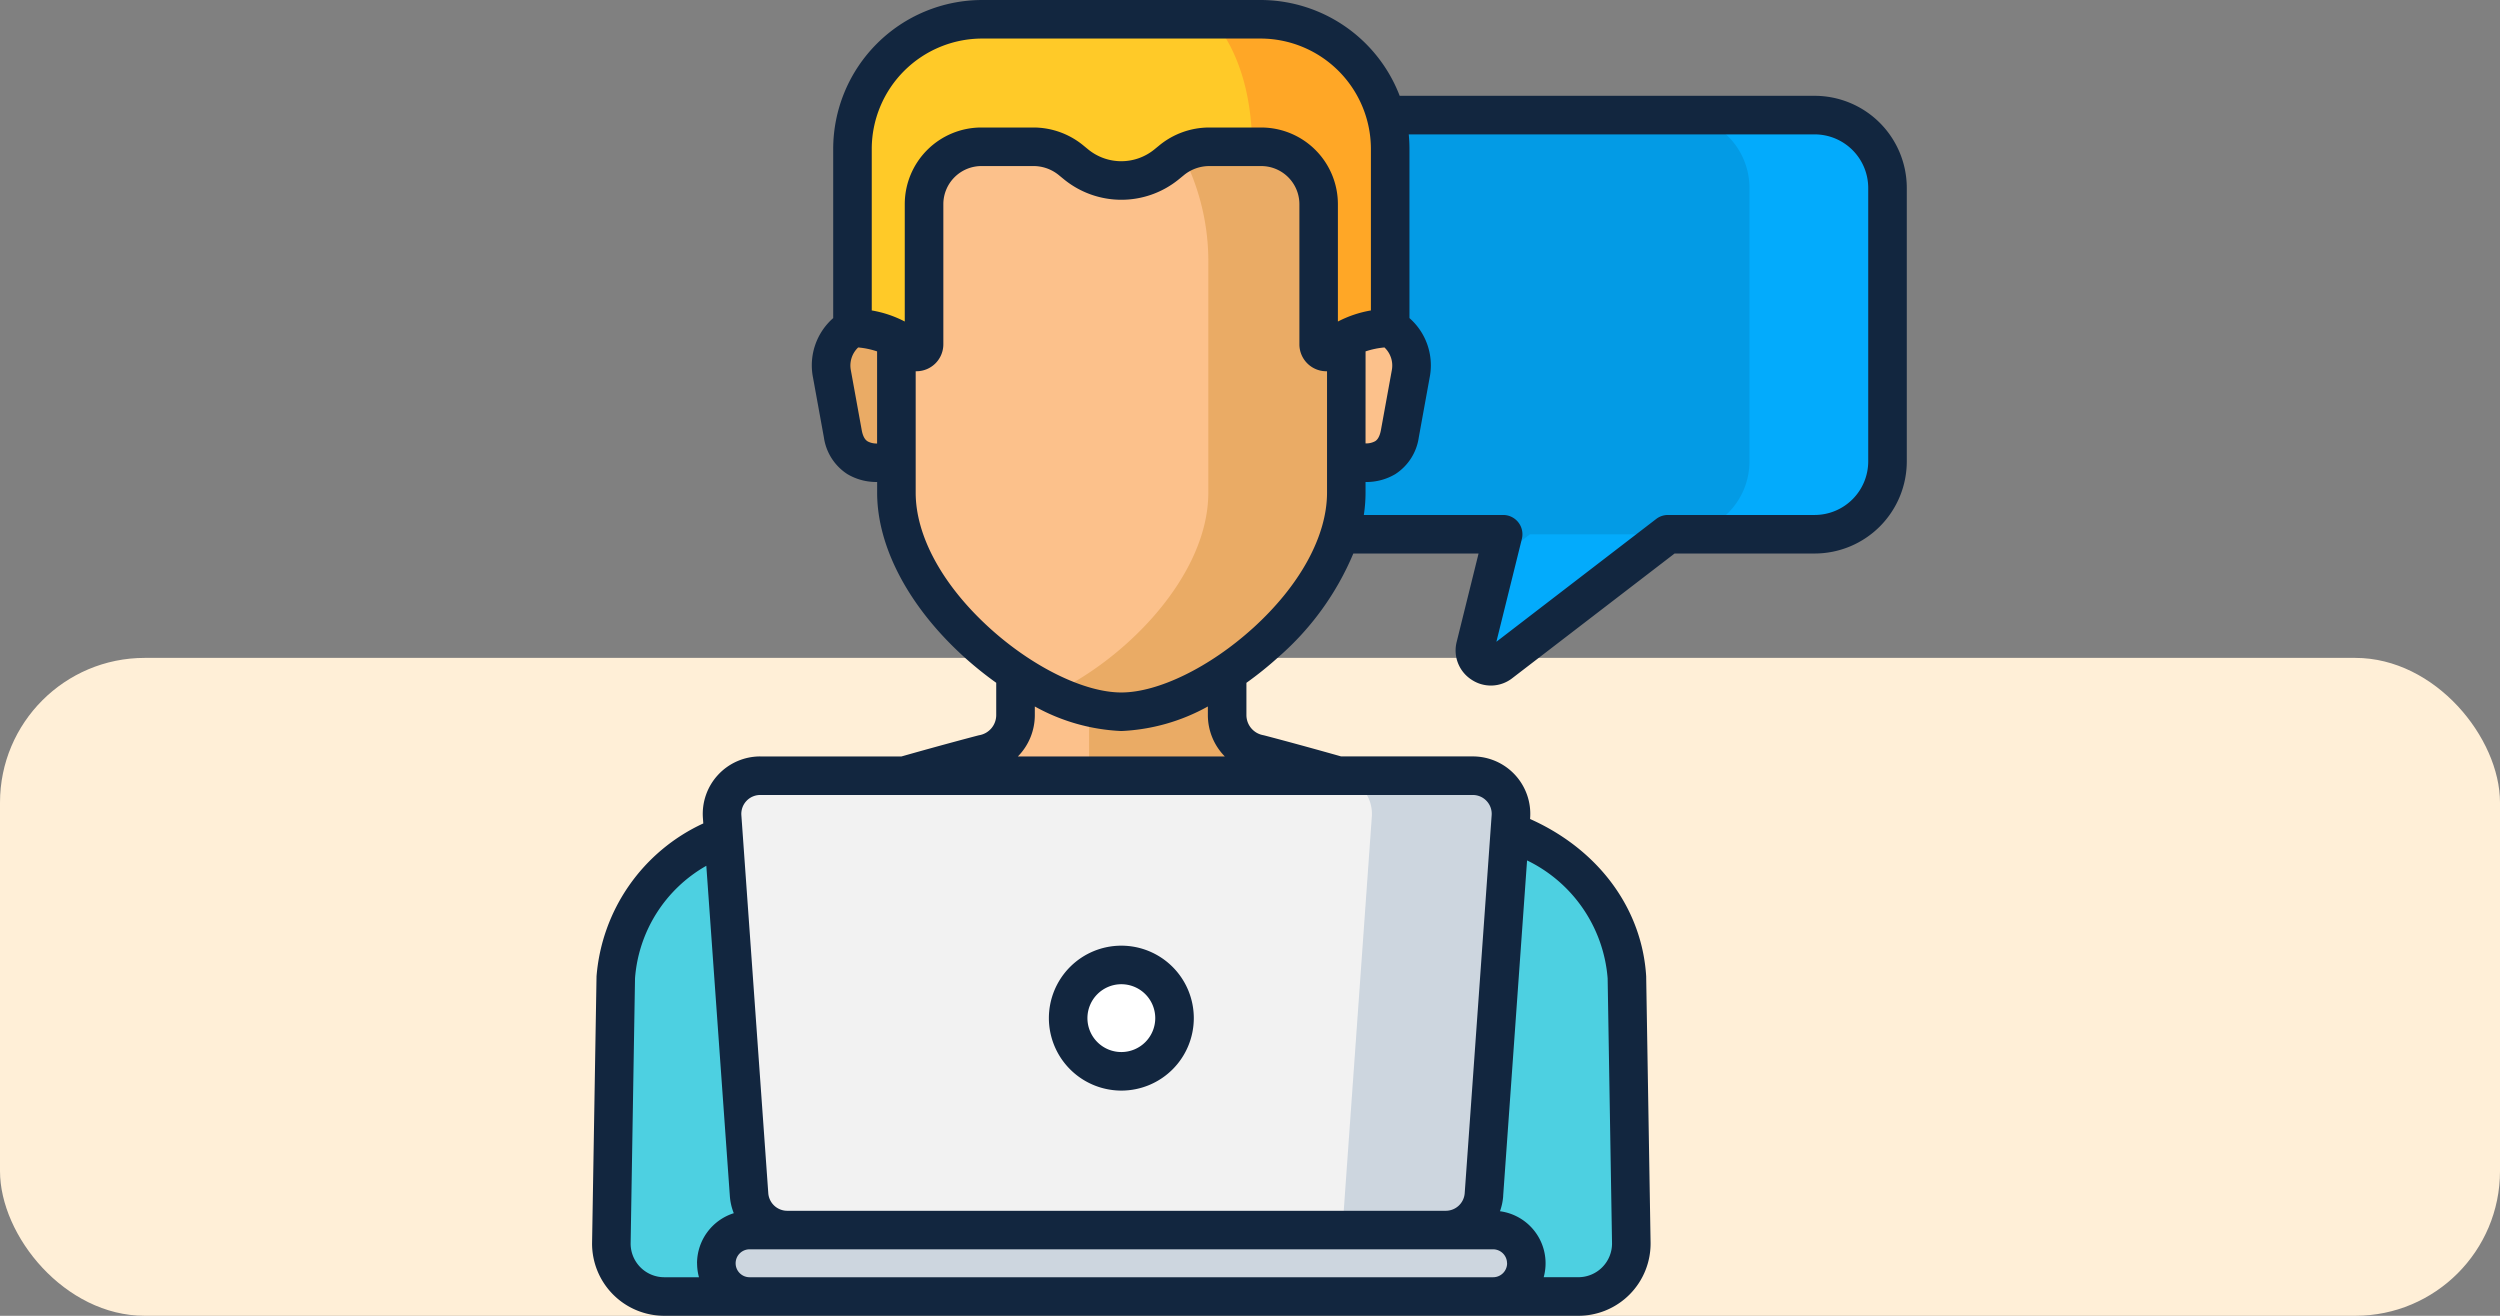 <svg xmlns="http://www.w3.org/2000/svg" width="190" height="100" viewBox="0 0 190 100">
  <rect x="0" y="0" width="190" height="100" fill="#808080" stroke="none"/>
  <g id="t1-ic6" transform="translate(-180 -1906)">
    <rect id="Rectangle_5636" data-name="Rectangle 5636" width="190" height="50" rx="11" transform="translate(180 1956)" fill="#ffefd7"/>
    <g id="Group_59698" data-name="Group 59698" transform="translate(3642.568 11311)">
      <path id="Path_103948" data-name="Path 103948" d="M301.538,44.789H264.792a5.535,5.535,0,0,0-5.534,5.534V71.109a5.535,5.535,0,0,0,5.534,5.534h13.071l-2.113,8.527a1.209,1.209,0,0,0,1.911,1.25l12.728-9.777h11.149a5.534,5.534,0,0,0,5.534-5.534V50.323a5.535,5.535,0,0,0-5.535-5.534Zm0,0" transform="translate(-3626.19 -9441.041)" fill="#039be5"/>
      <path id="Path_103949" data-name="Path 103949" d="M345.179,209.814l-1.633,6.6a1.21,1.21,0,0,0,1.911,1.25l12.728-9.777H347.694Zm0,0" transform="translate(-3693.985 -9572.28)" fill="#03abfc"/>
      <path id="Path_103950" data-name="Path 103950" d="M432.51,44.789H422.019a5.534,5.534,0,0,1,5.534,5.534V71.109a5.534,5.534,0,0,1-5.534,5.534H432.51a5.534,5.534,0,0,0,5.534-5.534V50.323A5.534,5.534,0,0,0,432.51,44.789Zm0,0" transform="translate(-3757.162 -9441.041)" fill="#03abfc"/>
      <path id="Path_103951" data-name="Path 103951" d="M84.683,263.378c-.275-4.7-3.257-8.524-7.694-10.6-5.431-2.543-20.222-6.39-20.222-6.39a3.017,3.017,0,0,1-2.467-2.966v-8.455H38.22v8.455a3.017,3.017,0,0,1-2.466,2.966s-14.791,3.848-20.223,6.39c-4.437,2.078-7.419,5.905-7.694,10.6L7.5,283.535a4.024,4.024,0,0,0,4.024,4.073H80.993a4.025,4.025,0,0,0,4.025-4.073Zm0,0" transform="translate(-3423.606 -9594.073)" fill="#fcc18b"/>
      <path id="Path_103952" data-name="Path 103952" d="M234.265,263.378c-.275-4.7-3.257-8.524-7.694-10.6-5.431-2.543-20.222-6.39-20.222-6.39a3.017,3.017,0,0,1-2.467-2.966v-8.455H193.391V248.49a3.016,3.016,0,0,0,2.466,2.966s14.792,3.848,20.223,6.391c4.437,2.077,7.419,5.905,7.694,10.6l.317,19.16h6.483a4.025,4.025,0,0,0,4.025-4.073Zm0,0" transform="translate(-3573.188 -9594.073)" fill="#eaab65"/>
      <path id="Path_103953" data-name="Path 103953" d="M98.415,125.367H96.3a3.261,3.261,0,0,0-3.214,3.928l.829,4.565c.643,3.383,4.5,1.837,4.5,1.837Zm0,0" transform="translate(-3492.432 -9505.882)" fill="#eaab65"/>
      <path id="Path_103954" data-name="Path 103954" d="M291.271,125.367h2.111a3.261,3.261,0,0,1,3.213,3.928l-.829,4.565c-.643,3.383-4.5,1.837-4.5,1.837Zm0,0" transform="translate(-3651.947 -9505.882)" fill="#fcc18b"/>
      <path id="Path_103955" data-name="Path 103955" d="M147.194,16.71a16.625,16.625,0,0,0-23.4,0,17.7,17.7,0,0,0-5.4,13.007l0,17.3c0,8.179,10.63,16.648,17.094,16.648s17.094-8.469,17.094-16.648l0-17.3a17.7,17.7,0,0,0-5.4-13.007Zm0,0" transform="translate(-3512.84 -9414.571)" fill="#fcc18b"/>
      <path id="Path_103956" data-name="Path 103956" d="M196.029,16.71a17.268,17.268,0,0,0-11.7-4.815,16.794,16.794,0,0,0-5.246.891,18.176,18.176,0,0,1,6.455,3.924,17.7,17.7,0,0,1,5.4,13.007l0,17.3c0,6.188-6.086,12.543-11.848,15.269a12.717,12.717,0,0,0,5.245,1.379c6.464,0,17.094-8.469,17.094-16.648l0-17.3a17.7,17.7,0,0,0-5.4-13.007Zm0,0" transform="translate(-3561.674 -9414.571)" fill="#eaab65"/>
      <path id="Path_103957" data-name="Path 103957" d="M132.332,7.5H111.177a9.856,9.856,0,0,0-9.856,9.856v13.6a6.8,6.8,0,0,1,4.458,1.664.577.577,0,0,0,.98-.414V21.547a4.356,4.356,0,0,1,4.356-4.356h3.959a4.5,4.5,0,0,1,2.848,1.016l.388.317a5.441,5.441,0,0,0,6.887,0l.388-.317a4.5,4.5,0,0,1,2.848-1.016h3.958a4.357,4.357,0,0,1,4.357,4.356V32.206a.577.577,0,0,0,.98.414,6.8,6.8,0,0,1,4.458-1.665v-13.6A9.856,9.856,0,0,0,132.332,7.5Zm0,0" transform="translate(-3499.101 -9411.035)" fill="#ffca28"/>
      <path id="Path_103958" data-name="Path 103958" d="M245.023,7.5h-3.659c1.841,2.168,3,5.423,3.025,9.691h.7a4.356,4.356,0,0,1,4.356,4.356V32.206a.577.577,0,0,0,.98.414,6.8,6.8,0,0,1,4.458-1.665v-13.6A9.856,9.856,0,0,0,245.023,7.5Zm0,0" transform="translate(-3611.791 -9411.035)" fill="#ffa726"/>
      <path id="Path_103959" data-name="Path 103959" d="M76.989,306.593a119.583,119.583,0,0,0-14.231-4.749l-1.025.389a43.687,43.687,0,0,1-30.946,0l-1.025-.389a119.584,119.584,0,0,0-14.231,4.749c-4.437,2.078-7.419,5.905-7.694,10.6L7.5,337.352a4.024,4.024,0,0,0,4.024,4.073H80.993a4.025,4.025,0,0,0,4.025-4.073l-.334-20.158c-.275-4.7-3.257-8.524-7.694-10.6Zm0,0" transform="translate(-3423.606 -9647.89)" fill="#4dd0e1"/>
      <path id="Path_103960" data-name="Path 103960" d="M105.576,336.374H55.516a2.9,2.9,0,0,1-2.895-2.7l-2.047-28.725a2.9,2.9,0,0,1,2.895-3.109h54.154a2.9,2.9,0,0,1,2.895,3.109l-2.048,28.725a2.9,2.9,0,0,1-2.895,2.7Zm0,0" transform="translate(-3458.259 -9647.89)" fill="#f2f2f2"/>
      <path id="Path_103961" data-name="Path 103961" d="M299.154,301.844H288.586a2.9,2.9,0,0,1,2.895,3.109l-2.239,31.421h7.865a2.9,2.9,0,0,0,2.895-2.7l2.048-28.725a2.9,2.9,0,0,0-2.895-3.109Zm0,0" transform="translate(-3649.79 -9647.89)" fill="#cdd6df"/>
      <path id="Path_103962" data-name="Path 103962" d="M107.386,483.688H50.881a2.526,2.526,0,0,1,0-5.051h56.506a2.526,2.526,0,0,1,0,5.051Zm0,0" transform="translate(-3456.48 -9790.152)" fill="#cdd6df"/>
      <path id="Path_103963" data-name="Path 103963" d="M193.327,379.519a4.042,4.042,0,1,1-4.042-4.042A4.042,4.042,0,0,1,193.327,379.519Zm0,0" transform="translate(-3566.631 -9707.141)" fill="#fff"/>
      <path id="Path_103967" data-name="Path 103967" d="M92.918,7.283H61.378A11.341,11.341,0,0,0,50.8,0H29.646A11.334,11.334,0,0,0,18.325,11.321V24.175a4.777,4.777,0,0,0-1.538,4.5l.832,4.576a3.985,3.985,0,0,0,1.781,2.78,4.306,4.306,0,0,0,2.265.6v.813c0,4.126,2.407,8.673,6.6,12.476a26.963,26.963,0,0,0,2.45,1.972v2.454a1.552,1.552,0,0,1-1.269,1.526c-.034.006-.068.014-.1.022s-2.54.662-5.827,1.595H12.779a4.366,4.366,0,0,0-4.356,4.678l.029.414A14.024,14.024,0,0,0,.337,74.219l0,.062L0,94.444A5.488,5.488,0,0,0,5.49,100H74.957a5.489,5.489,0,0,0,5.489-5.562l-.333-20.158c0-.021,0-.041,0-.062-.3-5.051-3.487-9.478-8.536-11.842-.092-.043-.189-.088-.289-.133l.005-.077a4.366,4.366,0,0,0-4.356-4.678H56.926c-3.287-.932-5.8-1.588-5.827-1.594s-.067-.017-.1-.023a1.552,1.552,0,0,1-1.269-1.526V51.894a27.1,27.1,0,0,0,2.45-1.973,21.4,21.4,0,0,0,5.675-7.854h9.518l-1.662,6.71a2.644,2.644,0,0,0,1.131,2.881,2.642,2.642,0,0,0,3.094-.117l12.334-9.474H92.918a7.007,7.007,0,0,0,7-7V14.282a7.007,7.007,0,0,0-7-7ZM58.785,26.706a6.32,6.32,0,0,1,1.436-.3,1.89,1.89,0,0,1,.556,1.746L59.95,32.7c-.121.636-.365.787-.445.836a1.429,1.429,0,0,1-.722.163ZM21.255,11.321A8.4,8.4,0,0,1,29.646,2.93H50.8a8.4,8.4,0,0,1,8.391,8.391V23.594a8.526,8.526,0,0,0-2.509.844V15.512a5.828,5.828,0,0,0-5.821-5.821H46.9a5.984,5.984,0,0,0-3.776,1.347l-.388.317a3.977,3.977,0,0,1-5.033,0l-.388-.318a5.982,5.982,0,0,0-3.776-1.347H29.585a5.828,5.828,0,0,0-5.821,5.821v8.925a8.522,8.522,0,0,0-2.509-.843Zm-.314,22.22c-.08-.05-.324-.2-.443-.824l-.829-4.565a1.893,1.893,0,0,1,.555-1.746,6.322,6.322,0,0,1,1.437.3l0,7a1.433,1.433,0,0,1-.722-.163ZM7.981,96.009a3.99,3.99,0,0,0,.143,1.061H5.49a2.559,2.559,0,0,1-2.56-2.584l.333-20.126A10.753,10.753,0,0,1,8.682,65.8l1.788,25.092a4.331,4.331,0,0,0,.3,1.311,4,4,0,0,0-2.793,3.806Zm61.261-5.117,1.817-25.5a10.907,10.907,0,0,1,6.124,8.965l.333,20.12a2.559,2.559,0,0,1-2.56,2.59H72.323A3.991,3.991,0,0,0,69,92.054a4.311,4.311,0,0,0,.245-1.161Zm.3,5.117a1.062,1.062,0,0,1-1.06,1.061H11.971a1.061,1.061,0,0,1,0-2.122H68.476A1.062,1.062,0,0,1,69.537,96.009ZM67.986,60.877a1.422,1.422,0,0,1,.381,1.082L66.319,90.685a1.442,1.442,0,0,1-1.434,1.334H14.826a1.443,1.443,0,0,1-1.434-1.335L11.346,61.959a1.437,1.437,0,0,1,1.434-1.54H66.934a1.425,1.425,0,0,1,1.052.458Zm-19.9-3.387H32.361a4.476,4.476,0,0,0,1.287-3.143v-.655a14.848,14.848,0,0,0,6.575,1.866A14.853,14.853,0,0,0,46.8,53.691v.655a4.476,4.476,0,0,0,1.287,3.143Zm2.125-9.74c-3.271,2.963-7.191,4.878-9.988,4.878s-6.716-1.915-9.987-4.878c-3.586-3.248-5.642-7-5.642-10.306l0-9.229h.057a2.048,2.048,0,0,0,2.045-2.045V15.512a2.9,2.9,0,0,1,2.892-2.892h3.959a3.042,3.042,0,0,1,1.92.685l.389.318a6.905,6.905,0,0,0,8.741,0l.388-.317a3.044,3.044,0,0,1,1.921-.685h3.958a2.9,2.9,0,0,1,2.892,2.892V26.17a2.048,2.048,0,0,0,2.1,2.045l0,9.229c0,3.3-2.056,7.057-5.642,10.305ZM96.987,35.068a4.074,4.074,0,0,1-4.07,4.07H81.77a1.462,1.462,0,0,0-.892.3L68.727,48.774l1.937-7.819a1.465,1.465,0,0,0-1.421-1.817H58.653a11.319,11.319,0,0,0,.13-1.693v-.813a4.305,4.305,0,0,0,2.264-.6,3.99,3.99,0,0,0,1.783-2.792l.829-4.565a4.776,4.776,0,0,0-1.538-4.5V11.321c0-.373-.018-.743-.054-1.108h30.85a4.074,4.074,0,0,1,4.07,4.07Zm0,0" transform="translate(-3417.57 -9405)" fill="#12263f"/>
      <path id="Path_103968" data-name="Path 103968" d="M183.25,378.99a5.507,5.507,0,1,0-5.507-5.507A5.513,5.513,0,0,0,183.25,378.99Zm0-8.084a2.577,2.577,0,1,1-2.577,2.577A2.58,2.58,0,0,1,183.25,370.906Zm0,0" transform="translate(-3560.596 -9701.105)" fill="#12263f"/>
    </g>
  </g>
</svg>
